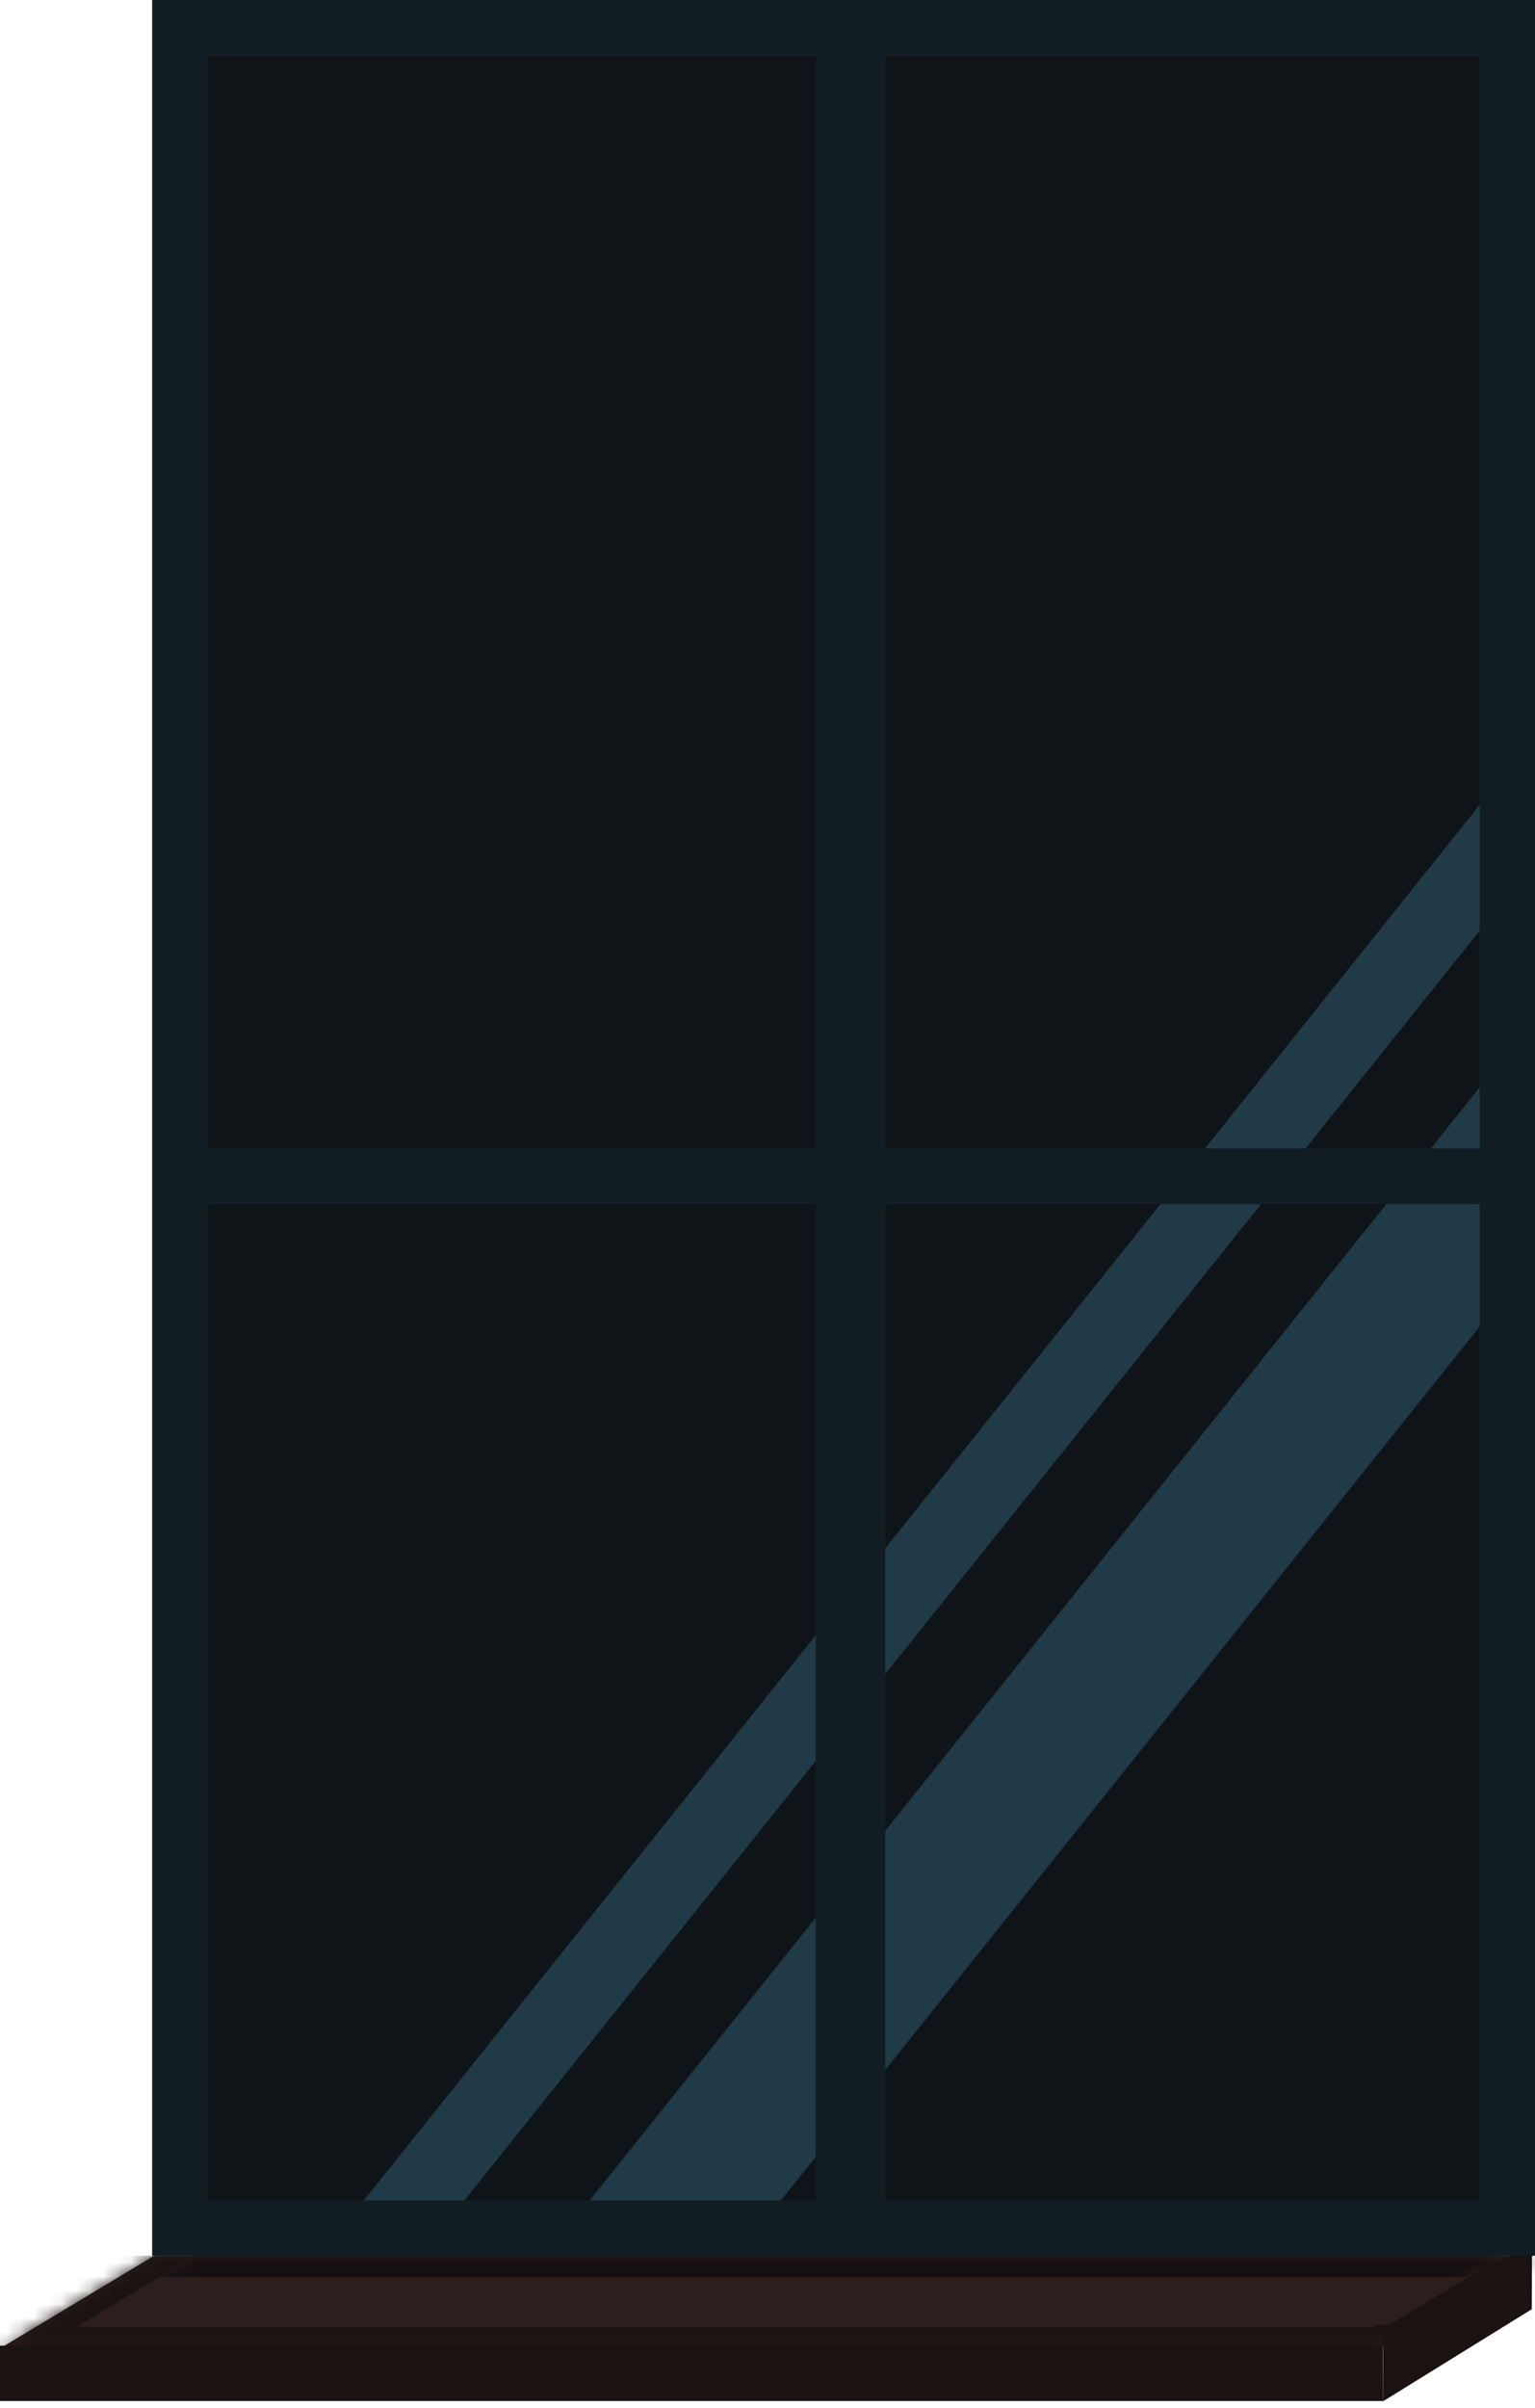 <svg viewBox="0 0 111 174" fill="none" xmlns="http://www.w3.org/2000/svg">
<mask id="path-1-inside-1_92_44" fill="white">
<path d="M11.143 163H110.878L99.735 169.696H-4.75049e-05L11.143 163Z"/>
</mask>
<path d="M11.143 163H110.878L99.735 169.696H-4.75049e-05L11.143 163Z" fill="#2B1E1D"/>
<path d="M99.735 169.696L97.163 171.241H100.163L102.735 169.696H99.735ZM-4.75049e-05 169.696H-3L-5.572 171.241H-2.572L-4.75049e-05 169.696ZM107.878 163L96.735 169.696H102.735L113.878 163H107.878ZM102.306 168.151H2.571L-2.572 171.241H97.163L102.306 168.151ZM3 169.696L14.143 163H8.143L-3 169.696H3Z" fill="#1B1212" mask="url(#path-1-inside-1_92_44)"/>
<mask id="path-3-inside-2_92_44" fill="white">
<path d="M14.066 163H108.771L100.45 168H5.745L14.066 163Z"/>
</mask>
<path d="M14.066 163H108.771L100.45 168H5.745L14.066 163Z" fill="#2B1E1D"/>
<path d="M11.495 164.545H106.2L111.343 161.455H16.637L11.495 164.545Z" fill="#150F0F" mask="url(#path-3-inside-2_92_44)"/>
<rect x="-6.10352e-05" y="169.5" width="100" height="4" fill="#1B1212"/>
<rect width="12.664" height="4.838" transform="matrix(0.85 -0.526 -0.004 1 100.021 168.689)" fill="#1B1212"/>
<rect x="13" y="2" width="96" height="159" stroke="#121D23" stroke-width="4"/>
<mask id="mask0_92_44" style="mask-type:alpha" maskUnits="userSpaceOnUse" x="14" y="3" width="94" height="157">
<rect x="14" y="3" width="94" height="157" fill="#0E1417"/>
</mask>
<g mask="url(#mask0_92_44)">
<rect x="14" y="4" width="94" height="156" fill="#0E1417"/>
<rect x="36.762" y="166.348" width="118.596" height="10.802" transform="rotate(-51.334 36.762 166.348)" fill="#203A47"/>
<rect x="21.79" y="164.648" width="142.736" height="5.682" transform="rotate(-51.334 21.79 164.648)" fill="#203A47"/>
<rect x="59" y="4" width="5" height="156" fill="#121D23"/>
<rect x="59" y="4" width="5" height="156" fill="#121D23"/>
<rect x="59" y="4" width="5" height="156" fill="#121D23"/>
<rect x="108" y="83" width="4" height="95" transform="rotate(90 108 83)" fill="#121D23"/>
<rect x="108" y="83" width="4" height="95" transform="rotate(90 108 83)" fill="#121D23"/>
<rect x="108" y="83" width="4" height="95" transform="rotate(90 108 83)" fill="#121D23"/>
<rect x="13" y="2" width="96" height="159" stroke="#121D23" stroke-width="4"/>
</g>
</svg>
